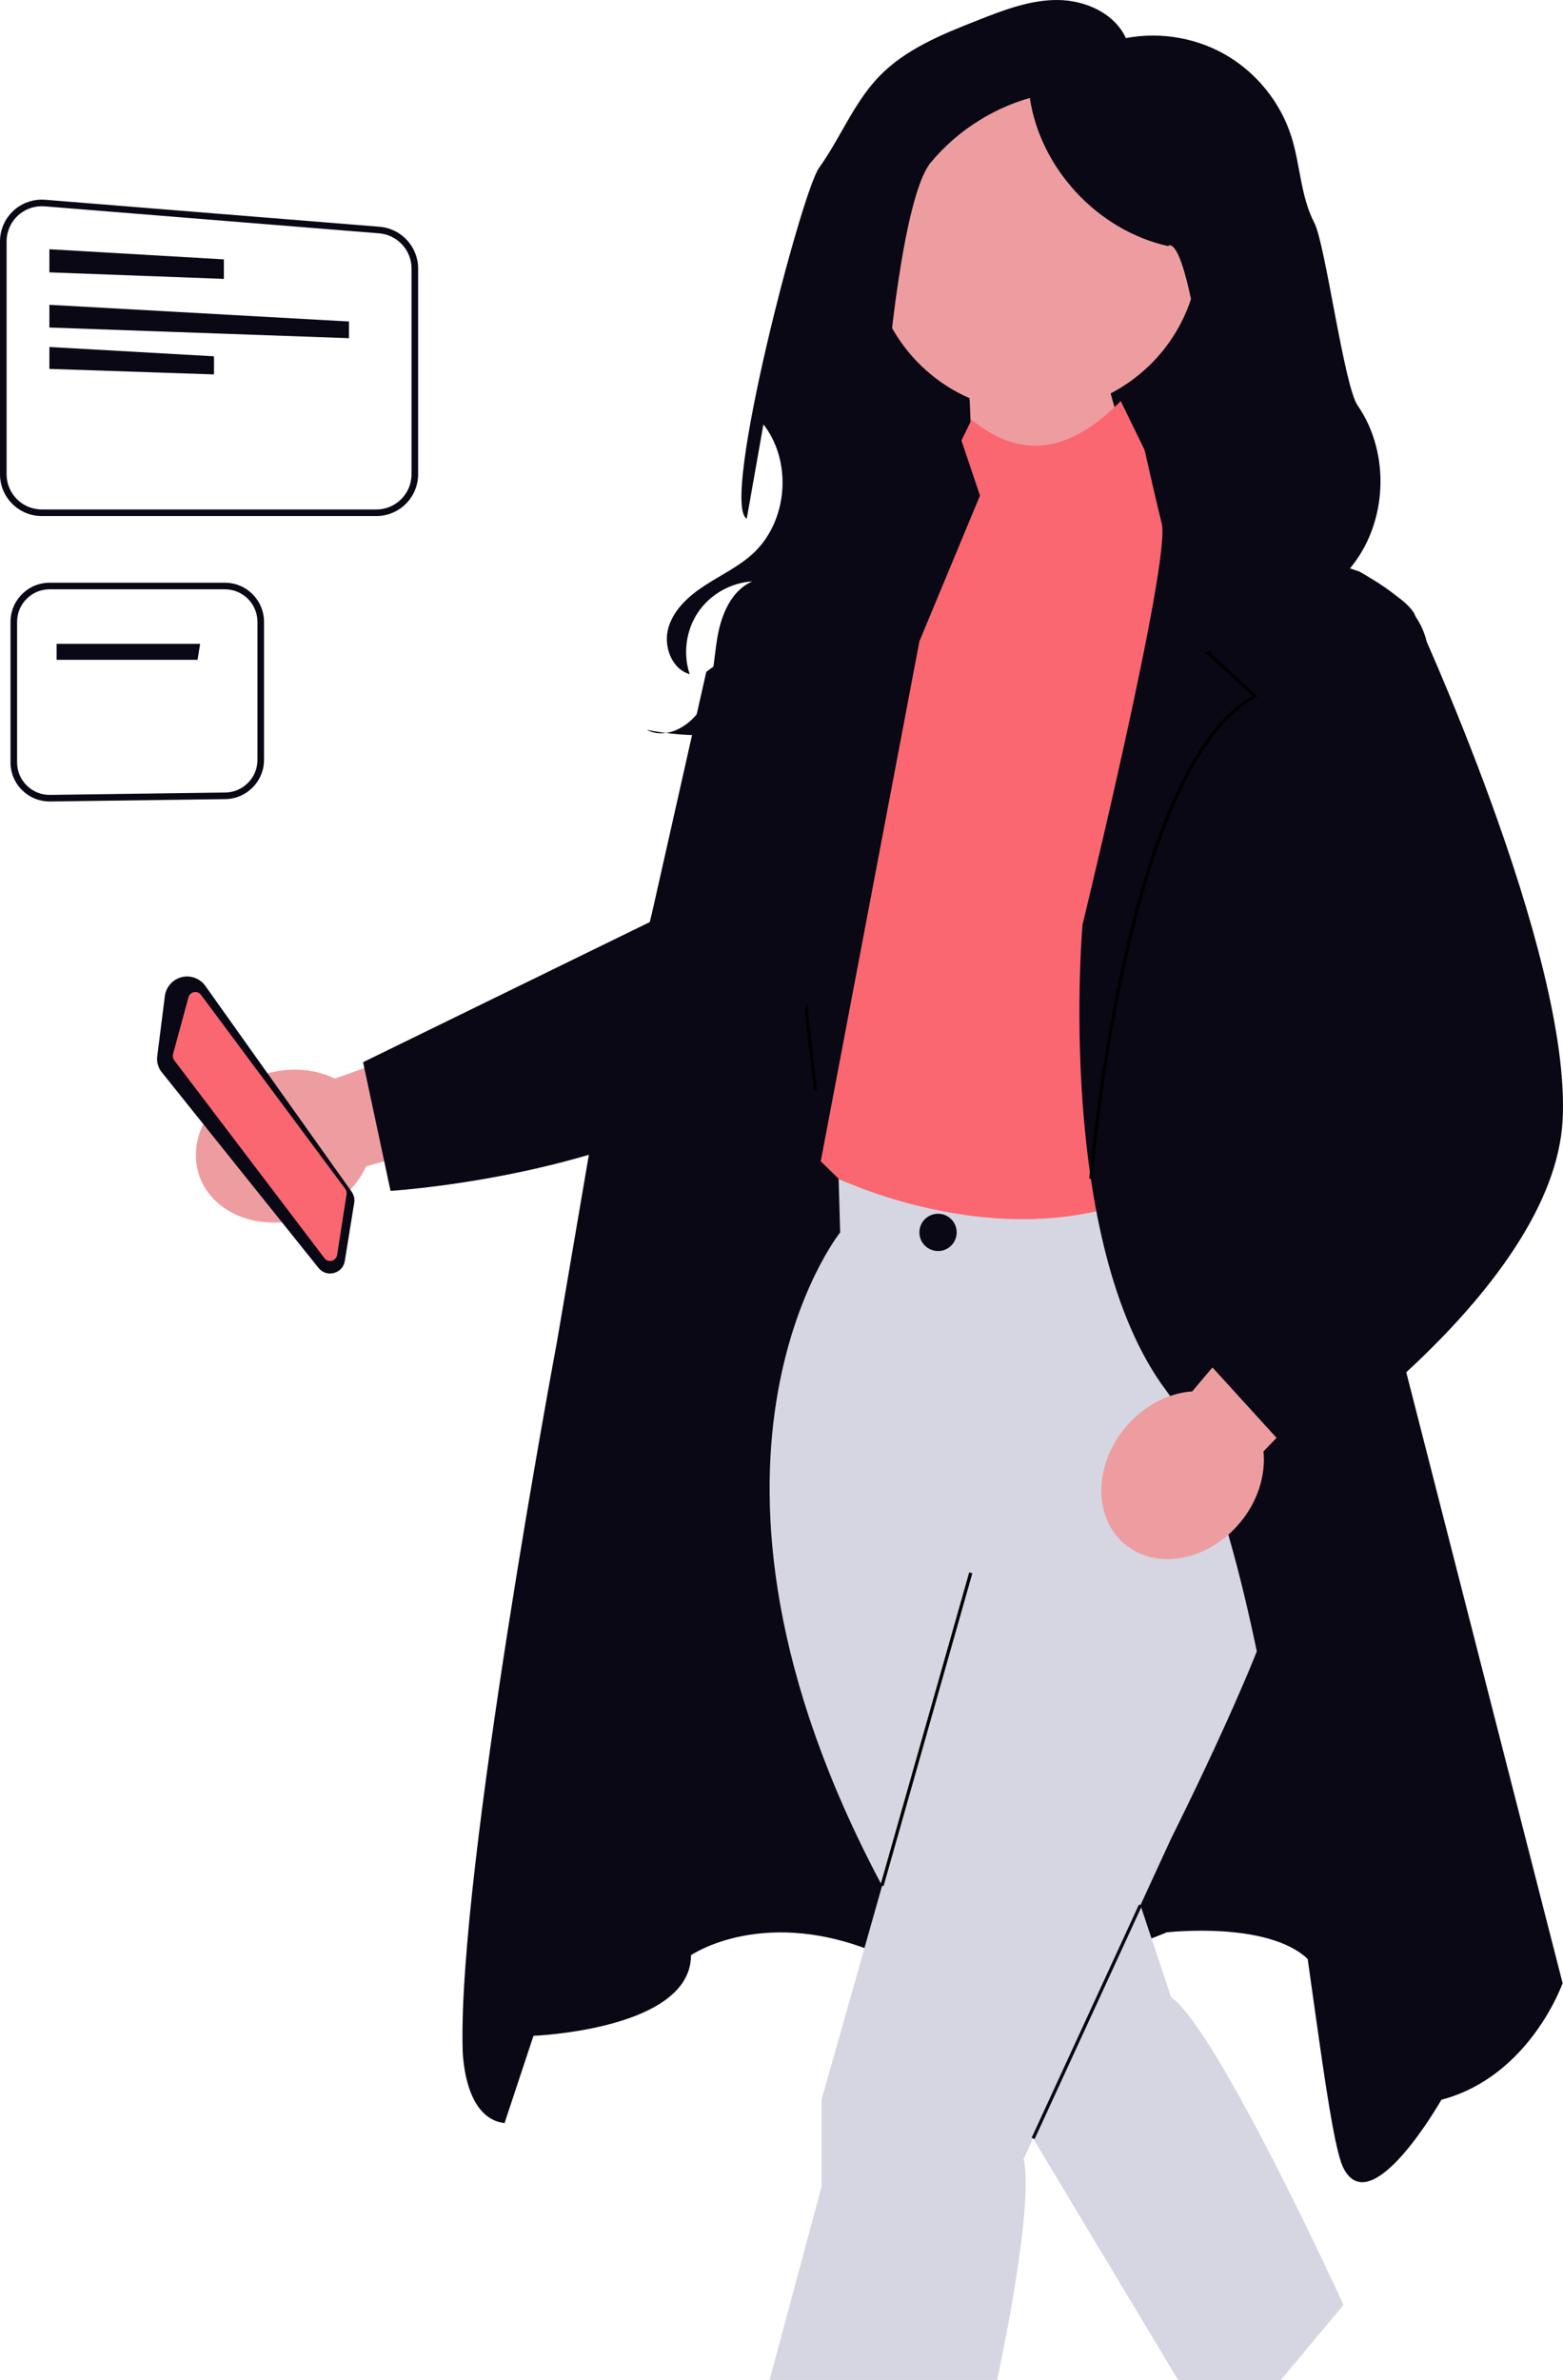 <svg xmlns="http://www.w3.org/2000/svg" width="481.197" height="732.376" viewBox="0 0 481.197 732.376" xmlns:xlink="http://www.w3.org/1999/xlink" role="img" artist="Katerina Limpitsouni" source="https://undraw.co/"><ellipse cx="329.968" cy="104.042" rx="71.03" ry="83.945" fill="#090814"/><path d="M368.911,81.591c2.97-27.741-17.11-52.638-44.851-55.608-27.741-2.97-52.638,17.11-55.608,44.851-2.409,22.498,10.345,43.123,30.048,51.701l2.839,65.213,53.919-35.951s-9.235-14.766-13.326-30.739c14.518-7.544,25.107-21.979,26.979-39.467Z" fill="#ed9da0"/><path d="M152.469,636.095l11.769-9.629s48.499-1.851,48.499-24.81c0,0,22.945-15.785,58.826,0,35.881,15.785,87.575-7.015,87.575-7.015,0,0,30.991-3.596,43.459,8.167s44.038-25.546,44.038-25.546l-61.703-255.423-144.168-2.968-88.296,317.224Z" fill="#090814"/><path d="M360.539,614.57l-9.434-28.303,9.434-20.486s33.16-66.008,33.8-81.793l-31.648-121.254s-76.99,12.915-104.503,0l.469,16.502s-56.587,70.773,12.908,201.054l-18.647,65.848v26.792l-15.997,59.445h70.062s11.557-52.682,8.163-68.024l2.91-6.319,44.636,74.344h31.648l19.293-23.098s-38.744-84.663-53.093-94.707Z" fill="#d6d6e3"/><rect x="235.155" y="531.64" width="100.089" height="1.001" transform="translate(-304.61 661.125) rotate(-74.147)"/><circle cx="288.791" cy="379.237" r="5.74" fill="#090814"/><path d="M345.035,123.414c-17.351,17.642-32.308,16.871-45.919,5.74l-27.552,56.583-22.952,167.672,9.576,9.327s57.867,27.982,104.503,0l3.587-195.872-21.243-43.449Z" fill="#FA6771"/><path d="M294.811,132.023l-27.545,39.144-41.614,18.654-43.049,157.846-11.199,65.608s-30.415,162.551-28.98,217.079c0,0,0,21.524,12.915,22.959l96.319-290.579,31.392-165.379,18.654-44.842-6.894-20.49Z" fill="#090814"/><path d="M349.34,124.849s22.678,9.01,28.418,39.144c0,0,48.789,11.48,57.398,24.394,8.61,12.915-8.43,209.613-8.43,209.613l54.349,212.265s-10.045,28.699-37.309,35.874c0,0-21.524,37.858-30.134,21.081-8.61-16.776-20.089-193.276-54.528-239.195s-25.829-143.496-25.829-143.496c0,0,27.264-111.927,24.394-123.407s-8.329-36.275-8.329-36.275Z" fill="#090814"/><path d="M335.842,362.735s10.347-126.994,50.526-148.518l-14.35-13.23,14.35-7.988-8.61-29.005" fill="none" stroke="#000" stroke-miterlimit="10"/><polyline points="267.266 171.168 255.29 188.387 267.266 202.439 236.92 212.606 251.069 335.456" fill="none" stroke="#000" stroke-miterlimit="10"/><path d="M359.989,75.459c5.888-.164,10.957,43.699,12.385,49.415,1.428,5.715-.059,11.768-2.284,17.222s-5.194,10.615-6.923,16.246c-2.981,9.706-2.04,20.434,1.923,29.783,8.58,20.236,32.052,32.96,53.691,29.105l.719,1.478c2.31-7.421-.108-16.093-5.925-21.247,9.06,2.489,16.318,10.589,17.8,19.867,3.466-3.905,6.977-8.13,7.967-13.256,1.184-6.13-1.557-12.491-5.732-17.133-4.175-4.642-9.652-7.875-15.036-11.034l-2.959-1c11.569-13.782,12.57-35.391,2.326-50.184-4.162-6.01-9.908-49.657-13.294-56.135-4.233-8.097-4.301-17.687-7.029-26.407-3.347-10.697-10.892-20.019-20.656-25.522-9.765-5.503-21.647-7.128-32.531-4.451l2.192-.474C343.085,4.011,334.044.034,325.552 0c-8.492-.034-16.632,3.123-24.533,6.234-10.965,4.317-22.295,8.872-30.452,17.377-7.755,8.085-11.862,18.944-18.406,28.037-5.463,7.591-30.469,103.486-22.262,107.97,1.8-10.181,3.6-20.361,5.399-30.542l-.566,1.135c9.351,11.523,7.923,30.289-3.064,40.263-4.331,3.932-9.712,6.471-14.62,9.653-4.908,3.182-9.596,7.365-11.251,12.975s.911,12.749,6.535,14.354c-2.119-6.292-1.135-13.548,2.582-19.048,3.717-5.501,10.083-9.12,16.711-9.501-6.503,2.779-9.576,10.266-10.767,17.238-1.191,6.971-1.215,14.334-4.395,20.651-3.179,6.317-11.113,11.093-17.362,7.781,18.986,3.796,39.207,1.111,56.545-7.508,10.5-5.219,20.445-13.263,23.907-24.466,6.705-21.701-13.069-45.122-6.262-66.792l-.828-.71c.621-13.197,5.638-64.894,14.069-75.067,8.43-10.173,20.227-17.508,33.079-20.569l-2.593.522c3.238,21.923,20.982,40.964,42.623,45.739l.347-.267Z" fill="#090814"/><path d="M103.075,331.911l98.241-34.808,16.041,32.417-104.648,29.402c-3.025,6.642-9.233,12.427-17.474,15.367-14.42,5.144-29.561-.361-33.817-12.295-4.257-11.934,3.982-25.778,18.402-30.921,8.241-2.94,16.709-2.389,23.255.839Z" fill="#ed9da0"/><path d="M217.441,206.742l-17.335,76.974-88.327,43.149,8.453,39.6s94.847-5.93,123.358-49.08c28.511-43.15,39.185-158.213,39.185-158.213" fill="#090814"/><path d="M48.401,325.121l2.353-18.606c.404-3.195,3.026-5.721,6.233-6.005h0c2.43-.215,4.818.886,6.231,2.873l45.045,63.34c.7.986.979,2.19.788,3.383l-2.899,17.934c-.293,1.811-1.577,3.227-3.352,3.695-1.774.467-3.589-.131-4.737-1.563l-48.323-60.299c-1.065-1.329-1.553-3.06-1.34-4.75Z" fill="#090814"/><path d="M53.214,324.677c.013-.099.033-.198.059-.295l4.746-17.497c.221-.816.875-1.421,1.705-1.578.831-.157,1.66.166,2.165.844l44.406,59.691c.348.467.479,1.062.407,1.643l-2.912,18.7c-.137.883-.76,1.567-1.627,1.786-.866.219-1.74-.087-2.281-.799l-46.242-60.893c-.347-.458-.498-1.039-.427-1.602Z" fill="#FA6771"/><path d="M367.046,428.162l67.296-79.588,30.196,19.909-75.554,78.148c.736,7.261-1.708,15.387-7.344,22.08-9.86,11.712-25.711,14.591-35.404,6.43-9.693-8.16-9.556-24.27.304-35.982,5.635-6.694,13.226-10.487,20.506-10.999Z" fill="#ed9da0"/><path d="M402.713,262.407l23.834,75.216-54.528,81.793,27.264,29.938s78.923-52.937,81.793-104.576c2.87-51.639-45.919-156.391-45.919-156.391" fill="#090814"/><rect x="295.075" y="621.65" width="79.009" height="1" transform="translate(-370.468 665.987) rotate(-65.287)" fill="#090814"/><path d="M115.871,158.801H12.854c-7.088,0-12.854-5.766-12.854-12.855v-71.659c0-3.578,1.509-7.021,4.139-9.448,2.626-2.424,6.184-3.645,9.749-3.365l103.017,8.308c6.629.535,11.822,6.162,11.822,12.812v63.351c0,7.088-5.767,12.855-12.855,12.855ZM12.866,63.461c-2.711,0-5.351,1.022-7.354,2.869-2.214,2.044-3.485,4.945-3.485,7.958v71.659c0,5.97,4.857,10.827,10.827,10.827h103.017c5.971,0,10.828-4.857,10.828-10.827v-63.351c0-5.601-4.374-10.342-9.957-10.792L13.725,63.495c-.287-.023-.574-.034-.859-.034Z" fill="#090814"/><polygon points="15.204 76.7 15.204 83.81 68.924 85.822 68.924 79.816 15.204 76.7" fill="#090814"/><polygon points="15.204 93.797 15.204 100.787 107.441 104.067 107.441 98.932 15.204 93.797" fill="#090814"/><polygon points="15.204 106.779 15.204 113.52 65.883 115.216 65.883 109.642 15.204 106.779" fill="#090814"/><path d="M15.269,246.635c-3.181,0-6.183-1.231-8.449-3.468-2.31-2.279-3.583-5.322-3.583-8.569v-43.247c0-6.637,5.4-12.037,12.036-12.037h53.973c6.638,0,12.037,5.4,12.037,12.037v42.518c0,6.548-5.326,11.947-11.874,12.036l-54.14.731ZM15.273,181.341c-5.519,0-10.009,4.49-10.009,10.01v43.247c0,2.7,1.058,5.23,2.979,7.126,1.886,1.86,4.38,2.884,7.026,2.884l.141-.001,53.972-.73c5.445-.074,9.875-4.564,9.875-10.009v-42.518c0-5.519-4.491-10.01-10.01-10.01H15.273Z" fill="#090814"/><polygon points="17.427 198.125 17.427 203.038 60.824 203.038 61.61 198.125 17.427 198.125" fill="#090814"/></svg>